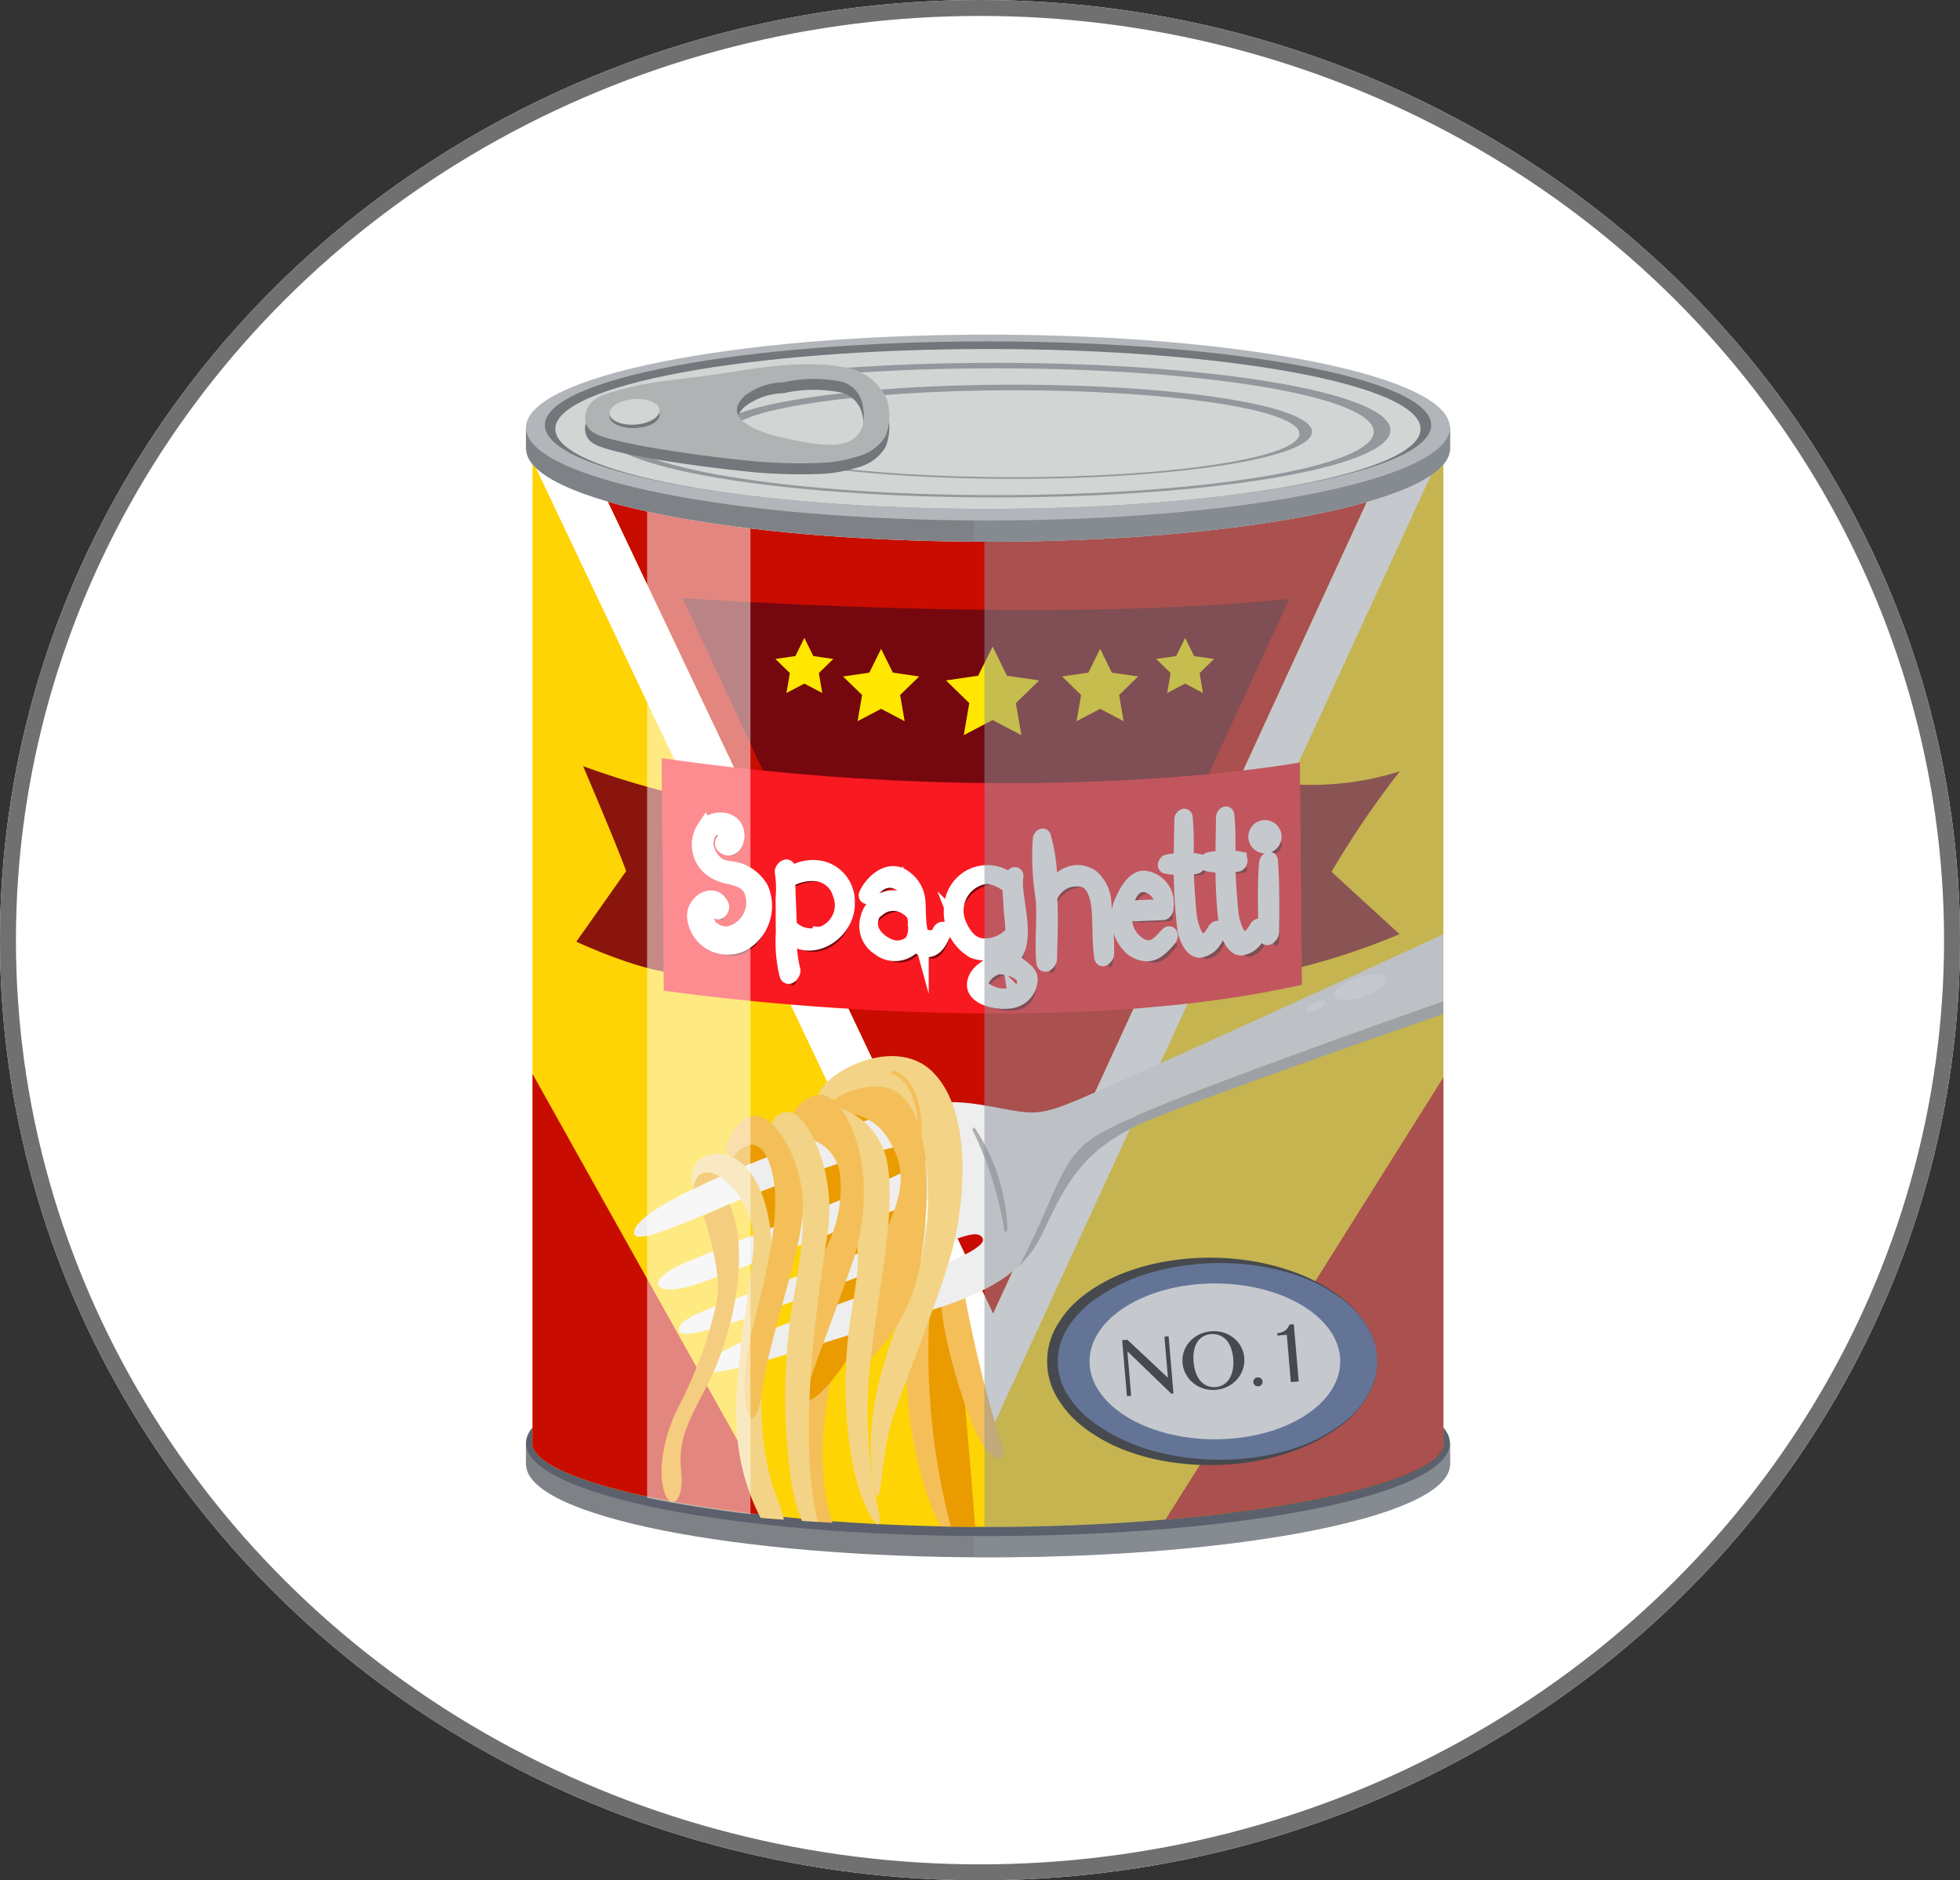 <svg xmlns="http://www.w3.org/2000/svg" xmlns:xlink="http://www.w3.org/1999/xlink" width="123" height="118" viewBox="0 0 123 118">
  <rect x="0" y="0" width="123" height="118" fill="#333333" stroke="none"/>
  <defs>
    <clipPath id="clip-path">
      <path id="SVGID" d="M227.744,96.047c0-.018.006-.034.006-.052s0-.036-.006-.054V50.506H170.579V95.939a.3.3,0,0,0-.007.056.283.283,0,0,0,.007.054v.045h.007c.45,1.813,13.071,3.7,28.575,3.7s28.122-1.888,28.574-3.7h.008Z" transform="translate(-170.572 -50.506)" fill="none"/>
    </clipPath>
  </defs>
  <g id="Grupo_1110" data-name="Grupo 1110" transform="translate(-206 -160)">
    <g id="Grupo_1047" data-name="Grupo 1047">
      <g id="Elipse_28" data-name="Elipse 28" transform="translate(206 160)" fill="#fff" stroke="#707070" stroke-width="1">
        <ellipse cx="61.5" cy="59" rx="61.5" ry="59" stroke="none"/>
        <ellipse cx="61.5" cy="59" rx="61" ry="58.5" fill="none"/>
      </g>
      <g id="Grupo_771" data-name="Grupo 771" transform="translate(69.115 173.225)">
        <g id="Grupo_766" data-name="Grupo 766" transform="translate(169.885 14.565)">
          <g id="Grupo_747" data-name="Grupo 747">
            <g id="Grupo_746" data-name="Grupo 746">
              <g id="Grupo_744" data-name="Grupo 744" transform="translate(0 56.942)">
                <path id="Trazado_1960" data-name="Trazado 1960" d="M227.885,122.626l0-1.458H227.1c-3.024-2.572-14.507-4.484-28.211-4.484-13.721,0-25.216,1.917-28.223,4.492h-.776v1.405h.011c.179,3.189,13.087,5.764,28.987,5.764,15.8,0,28.645-2.542,28.984-5.7Z" transform="translate(-169.885 -115.344)" fill="#7e8286"/>
                <path id="Trazado_1961" data-name="Trazado 1961" d="M246.821,121.168h-.785c-3.024-2.572-14.507-4.484-28.211-4.484-.3,0-.589,0-.884,0v11.656l.884,0c15.8,0,28.645-2.542,28.984-5.7l.017-.016Z" transform="translate(-188.826 -115.344)" fill="#8c959d" opacity="0.5" style="mix-blend-mode: multiply;isolation: isolate"/>
                <path id="Trazado_1962" data-name="Trazado 1962" d="M227.88,120.274c0,3.22-12.979,5.833-28.989,5.833s-28.991-2.612-28.991-5.833,12.979-5.832,28.991-5.832,28.989,2.612,28.989,5.832Z" transform="translate(-169.891 -114.442)" fill="#5b606c"/>
              </g>
              <path id="Trazado_1963" data-name="Trazado 1963" d="M227.744,81.995c0-.023.006-.047.006-.071s0-.048-.006-.074V19.139H170.579V81.847a.56.56,0,0,0-.007.076.518.518,0,0,0,.007.075v.062h.007c.45,2.5,13.071,5.108,28.575,5.108s28.122-2.606,28.574-5.108h.008Z" transform="translate(-170.162 -19.139)" fill="#fed404"/>
              <g id="Grupo_745" data-name="Grupo 745" transform="translate(0.418)">
                <path id="Trazado_1964" data-name="Trazado 1964" d="M226.655,19.139h-51.1l25.936,54.654Z" transform="translate(-172.586 -19.139)" fill="#c80c00"/>
                <path id="Trazado_1965" data-name="Trazado 1965" d="M227.749,19.472v-.333h-3.1L199.492,73.793,173.556,19.139h-2.972v1.123l28.829,60.756Z" transform="translate(-170.584 -19.139)" fill="#fff"/>
              </g>
            </g>
          </g>
          <g id="Grupo_748" data-name="Grupo 748" transform="translate(0.41 39.602)">
            <path id="Trazado_1966" data-name="Trazado 1966" d="M170.579,108.526a.56.56,0,0,0-.007.076.518.518,0,0,0,.007.075v.062h.007c.314,1.744,6.541,3.537,15.533,4.465L170.579,85.42Z" transform="translate(-170.572 -85.42)" fill="#c80c00"/>
            <path id="Trazado_1967" data-name="Trazado 1967" d="M254.515,85.781,237.08,113.528c10-.858,17.092-2.78,17.426-4.642h.008v-.066c0-.023.006-.047.006-.071s0-.048-.006-.074Z" transform="translate(-197.343 -85.565)" fill="#c80c00"/>
          </g>
          <path id="Trazado_1968" data-name="Trazado 1968" d="M191.606,46.741l-5.272-11.3s22.921,1.661,38.085.054l-5.766,12.515S200.845,48.751,191.606,46.741Z" transform="translate(-176.506 -25.702)" fill="#75080e"/>
          <g id="Grupo_749" data-name="Grupo 749" transform="translate(15.658 12.242)">
            <path id="Trazado_1969" data-name="Trazado 1969" d="M216.942,40.539l.9,1.83,2.021.295-1.461,1.424.344,2.011-1.808-.95-1.808.95.347-2.011-1.463-1.424,2.021-.295Z" transform="translate(-203.307 -39.995)" fill="#ffe700"/>
            <path id="Trazado_1970" data-name="Trazado 1970" d="M228.595,40.778l.736,1.494,1.65.239-1.194,1.163.282,1.643-1.475-.775-1.476.775.282-1.643-1.194-1.163,1.65-.239Z" transform="translate(-208.214 -40.091)" fill="#ffe700"/>
            <path id="Trazado_1971" data-name="Trazado 1971" d="M205.59,40.778l.739,1.494,1.649.239-1.194,1.163.282,1.643-1.476-.775-1.475.775.282-1.643L203.2,42.512l1.65-.239Z" transform="translate(-198.954 -40.091)" fill="#ffe700"/>
            <path id="Trazado_1972" data-name="Trazado 1972" d="M197.911,39.628l.562,1.14,1.256.181-.909.887.215,1.25-1.124-.59-1.124.59.215-1.25-.91-.887,1.257-.181Z" transform="translate(-196.092 -39.628)" fill="#ffe700"/>
            <path id="Trazado_1973" data-name="Trazado 1973" d="M237.906,39.628l.562,1.14,1.254.181-.908.887.215,1.25-1.124-.59-1.124.59.215-1.25-.909-.887,1.257-.181Z" transform="translate(-212.191 -39.628)" fill="#ffe700"/>
          </g>
          <g id="Grupo_757" data-name="Grupo 757" transform="translate(0.41 18.741)">
            <g id="Grupo_756" data-name="Grupo 756" clip-path="url(#clip-path)">
              <g id="Grupo_754" data-name="Grupo 754" transform="translate(6.381 11.828)">
                <path id="Trazado_1974" data-name="Trazado 1974" d="M205.893,88.934c-.283-.188-2.483-.394-1.919,1.749s1.186,6.042,2.313,5.928S208.6,90.74,205.893,88.934Z" transform="translate(-190.362 -77.758)" fill="#ea9b00"/>
                <path id="Trazado_1975" data-name="Trazado 1975" d="M200.866,116.328s-1.582,6.039.225,10.216c.4,1.3-1.665.561-2.031-3.217C198.5,117.513,200.641,114.86,200.866,116.328Z" transform="translate(-188.382 -88.669)" fill="#f4bf59"/>
                <path id="Trazado_1976" data-name="Trazado 1976" d="M199.659,93.622s1.12,6.925-.587,12.584c-1.023,3.657.293,3.415,2.342.488s2.682-7.852,1.95-11.12S199.559,92.4,199.659,93.622Z" transform="translate(-188.282 -79.374)" fill="#ea9b00"/>
                <g id="Grupo_750" data-name="Grupo 750" transform="translate(6.096 12.923)">
                  <path id="Trazado_1977" data-name="Trazado 1977" d="M193.6,97.135a6.829,6.829,0,0,1,.828,4.876c-.488,3.073,1.367-1.706,1.317-3.756S194.914,96.061,193.6,97.135Z" transform="translate(-192.318 -93.761)" fill="#ea9b00"/>
                  <path id="Trazado_1978" data-name="Trazado 1978" d="M192.2,94.232a12.041,12.041,0,0,0,1.951-.731s-.878-2.049-1.853-1.464S191.077,93.451,192.2,94.232Z" transform="translate(-191.456 -91.932)" fill="#ea9b00"/>
                </g>
                <path id="Trazado_1979" data-name="Trazado 1979" d="M213.426,108.848s.961,10.274,1.3,15.241c0,.847-1.411,1.524-2.258-2.145S209.42,109.074,213.426,108.848Z" transform="translate(-193.266 -85.818)" fill="#ea9b00"/>
                <path id="Trazado_1980" data-name="Trazado 1980" d="M214.9,108a84.562,84.562,0,0,0,2.257,9.37c.622,1.468-.111,1.694-1.016.453s-2.594-6.663-2.652-9.146C214.274,108.336,214.9,108,214.9,108Z" transform="translate(-194.226 -85.476)" fill="#f4bf59"/>
                <path id="Trazado_1981" data-name="Trazado 1981" d="M211.324,109.51a42.988,42.988,0,0,0,1.353,14.223c.225,1.017-.79.452-1.862-3.216a28.667,28.667,0,0,1-1.016-7.45A17.362,17.362,0,0,1,211.324,109.51Z" transform="translate(-192.743 -86.085)" fill="#f4bf59"/>
                <g id="Grupo_751" data-name="Grupo 751">
                  <path id="Trazado_1982" data-name="Trazado 1982" d="M229.287,84.738c-3.639,1.608-4.2,1.945-5.8,5.7-.8,1.864-1.405,3.086-1.824,3.844a6.6,6.6,0,0,0,1.435-1.956c1.524-3.162,2.485-5.475,6.944-7.281s18.8-6.774,18.8-6.774l.009-.8C244.106,79.137,233.17,83.023,229.287,84.738Z" transform="translate(-197.518 -73.188)" fill="#afaeae"/>
                  <path id="Trazado_1983" data-name="Trazado 1983" d="M213.021,81.853c3.882-1.715,14.819-5.6,19.559-7.267l.048-4.283s-14.678,6.772-21.619,9.822c-4.516,2.032-4.291,1.806-7.45,1.241s-4.516-.394-12.421,2.6-10.048,4.627-9.877,5.419,4.291-1.243,7.621-2.541,10.779-4.008,11.4-2.991-8.862,4.459-15.3,7.112c-3.33,1.3-2.6,2.427,0,1.638s15.692-6.326,16.314-5.534-2.879,2.428-9.033,4.686-8.41,2.879-8.184,3.725,6.266-1.524,11.8-3.613,6.773-2.879,7.224-2.259-2.37,1.751-7,3.444-10.723,3.839-10.554,4.8,7.733-1.751,12.022-2.992c3.25-.94,6.011-1.752,7.822-3.463.419-.758,1.028-1.979,1.824-3.844C208.823,83.8,209.383,83.461,213.021,81.853Z" transform="translate(-181.252 -70.303)" fill="#eee"/>
                </g>
                <path id="Trazado_1984" data-name="Trazado 1984" d="M186.769,99.84s1.233,3.468.818,5.447a26.328,26.328,0,0,1-2.361,6.481c-1.054,2.034-1.368,4.43-.828,5.607.415.9,1.129.3.979-1.392s0-2.484,1.5-5.268,2.974-8.092,1.543-11.628Z" transform="translate(-182.414 -81.889)" fill="#ea9b00"/>
                <path id="Trazado_1985" data-name="Trazado 1985" d="M216.935,91.072c-.053-.075-.153.1-.125.157a22.152,22.152,0,0,1,1.994,6.338c.022.133.194-.076.193-.148A12.279,12.279,0,0,0,216.935,91.072Z" transform="translate(-195.563 -78.656)" fill="#afaeae"/>
                <path id="Trazado_1986" data-name="Trazado 1986" d="M200.634,86.211s.2.473,1.287-.1,2.95-.985,4,.068,2.237,5.261,1.145,10.061c-1.052,3.518-4.121,8.917-2.878,14.676.452,1.242.225-2.2,1.24-5.08s2.88-7.4,3.614-10.218,1.3-8.525-1.243-11.063S200.409,84.933,200.634,86.211Z" transform="translate(-189.051 -75.634)" fill="#f3d386"/>
                <path id="Trazado_1987" data-name="Trazado 1987" d="M202.451,88.433a3.27,3.27,0,0,1,3.1,1.862c1.3,2.146.339,4.008-.507,6.1s-1.13,7.789-1.13,7.789a10.87,10.87,0,0,0,3.556-6.66c.734-4.517.566-10.727-2.707-10.782C202.734,86.684,200.361,88.376,202.451,88.433Z" transform="translate(-189.459 -76.919)" fill="#f4bf59"/>
                <path id="Trazado_1988" data-name="Trazado 1988" d="M201.58,88.726a4.413,4.413,0,0,1,3.725,3.5c.622,3.16-.621,8.466-.96,12.024a27.54,27.54,0,0,0,.339,9.426c.734,3.16-1.184.226-1.636-3.049a27.954,27.954,0,0,1,0-8.694c.452-2.877.678-3.95.056-5.643S204.515,91.321,201.58,88.726Z" transform="translate(-189.435 -77.719)" fill="#f3d386"/>
                <g id="Grupo_752" data-name="Grupo 752" transform="translate(9.837 10.33)">
                  <path id="Trazado_1989" data-name="Trazado 1989" d="M199.485,87.6a2.3,2.3,0,0,0-1.768,1.493,9.256,9.256,0,0,1,.783,1.2,2.647,2.647,0,0,1,2.315,2.477c.2,2.155-.488,4.112-2,6.511-.568,4.127-.859,10.069-.427,8.127.452-2.032,1.355-4.008,3.33-9.654C203.469,91.543,200.83,87.408,199.485,87.6Z" transform="translate(-197.717 -87.592)" fill="#f4bf59"/>
                </g>
                <path id="Trazado_1990" data-name="Trazado 1990" d="M195.522,90.4s.32-1.2,1.363-.922,2.849,3.772,2.248,7.627-1.968,13.017-.556,18.209c.4,1.409-1.3,1.127-1.806-3.387a37.177,37.177,0,0,1,.394-11.741C197.9,95.785,197.828,93.431,195.522,90.4Z" transform="translate(-186.996 -78.004)" fill="#f3d386"/>
                <g id="Grupo_753" data-name="Grupo 753" transform="translate(3.61 14.025)">
                  <path id="Trazado_1991" data-name="Trazado 1991" d="M187.447,96.822l1.688-.805C187.555,95.137,187.447,96.822,187.447,96.822Z" transform="translate(-187.356 -94.576)" fill="#ea9b00"/>
                  <path id="Trazado_1992" data-name="Trazado 1992" d="M192.611,115.257c-1.127-2.936-1.184-6.661-.451-12.25s-.846-9-3.137-9.23c-1.66.087-1.9,1.171-1.638,2.246,0,0,.108-1.685,1.688-.805a5.264,5.264,0,0,1,2.052,5.043c-.414,3.463-1.092,7.187-1.015,10.2a13.781,13.781,0,0,0,2.031,7.113C193.045,118.7,193.741,118.191,192.611,115.257Z" transform="translate(-187.294 -93.777)" fill="#f3d386"/>
                </g>
                <path id="Trazado_1993" data-name="Trazado 1993" d="M190.807,92.15s.363-2.087,1.781-2.309,3.272,3.167,3.1,6.018-2.116,7.818-2.567,11.318-1.808.9-.622-3.838,1.893-7.939,1.166-10.314-2.123-1.044-2.312-.6Z" transform="translate(-185.098 -78.163)" fill="#f4bf59"/>
                <path id="Trazado_1994" data-name="Trazado 1994" d="M208.383,85.079c-.076-.023-.17.152-.1.179,1.409.517,1.645,2.512,1.713,3.8.007.155.174-.026.176-.109C210.2,87.63,209.862,85.511,208.383,85.079Z" transform="translate(-192.122 -76.25)" fill="#f4bf59"/>
              </g>
              <g id="Grupo_755" data-name="Grupo 755" transform="translate(48.549 14.631)">
                <path id="Trazado_1995" data-name="Trazado 1995" d="M258,75.252c.11.326-.518.832-1.405,1.134s-1.694.278-1.8-.046.52-.831,1.405-1.132S257.885,74.926,258,75.252Z" transform="translate(-253.013 -74.994)" fill="#fff"/>
                <path id="Trazado_1996" data-name="Trazado 1996" d="M253.076,77.807c.054.125-.183.345-.525.488s-.664.158-.716.033.183-.343.525-.488S253.024,77.681,253.076,77.807Z" transform="translate(-251.827 -76.092)" fill="#fff"/>
              </g>
            </g>
          </g>
          <g id="Grupo_761" data-name="Grupo 761" transform="translate(3.166 19.786)">
            <path id="Trazado_1997" data-name="Trazado 1997" d="M180.937,54.738a52.973,52.973,0,0,1-5.327-1.64c2.373,5.573,2.7,6.588,2.7,6.588l-3.125,4.428s4.2,1.965,6.492,1.979Z" transform="translate(-175.184 -52.594)" fill="#8a150c"/>
            <path id="Trazado_1998" data-name="Trazado 1998" d="M250.086,54.447a18.47,18.47,0,0,0,6.878-.8,58.234,58.234,0,0,0-4.286,6.306l4.27,3.911a42.885,42.885,0,0,1-6.978,2.267C249.969,60.036,250.086,54.447,250.086,54.447Z" transform="translate(-205.286 -52.816)" fill="#8a150c"/>
            <path id="Trazado_1999" data-name="Trazado 1999" d="M184.145,52.255l.136,14.594s23.146,3.461,40.047-.373l-.13-13.949S207.52,55.627,184.145,52.255Z" transform="translate(-178.791 -52.255)" fill="#f91921"/>
            <g id="Grupo_758" data-name="Grupo 758" transform="translate(7.64 4.04)">
              <path id="Trazado_2000" data-name="Trazado 2000" d="M190.648,62.8c-.762-.169-.863-.075-1.319-.389a1.907,1.907,0,0,1-.589-.851c-.028-.086-.055-.17-.082-.256-.108-1.764,1.664-1.367,1.374-.359-.343-.111-.3.219-.256.266.439.443.933-.118.818-.814-.154-.94-1.549-.97-1.99-.288a1.92,1.92,0,0,0,.373,2.563,2.464,2.464,0,0,0,.908.447c.667.161,1.3.258,1.656.877a2.056,2.056,0,0,1-1.5,2.855,1.461,1.461,0,0,1-.882-.241c-.911-.534-.332-1.933.229-1.235.1.131.3-.191.244-.319-.451-1.024-1.721-.247-1.662.681a2.072,2.072,0,0,0,3.131,1.615,2.72,2.72,0,0,0,1.013-3.413A2.544,2.544,0,0,0,190.648,62.8Z" transform="translate(-187.972 -59.269)" fill="#75080e"/>
              <path id="Trazado_2001" data-name="Trazado 2001" d="M210.812,68.943c-.2.47-.609.563-1.236.274a4.366,4.366,0,0,1-.157-.972c-.033-.386-.021-.776-.05-1.162a1.976,1.976,0,0,0-.789-1.465c-.926-.779-2.02.14-2.429,1-.049.107.035.156.1.052.766-1.27,1.837-1.236,2.646-.212a1.774,1.774,0,0,1,.3.9,1.993,1.993,0,0,0-1.654-.479,1.655,1.655,0,0,0-1.282,1.213.055.055,0,0,1,0,.015,1.63,1.63,0,0,0,.7,1.89,1.569,1.569,0,0,0,2.353-.475.651.651,0,0,0,.891.526c.416-.139.649-.7.81-1.056C211.1,68.8,210.9,68.8,210.812,68.943Zm-1.755.655a1.039,1.039,0,0,1-.156.167,1.376,1.376,0,0,1-1.44.109,2.209,2.209,0,0,1-.858-.689,1.263,1.263,0,0,1-.047-1.4.951.951,0,0,1,.219-.2,1.846,1.846,0,0,1,.238-.182,1.5,1.5,0,0,1,.557-.218,1.542,1.542,0,0,1,1.168.268,1.327,1.327,0,0,1,.413.41,1.262,1.262,0,0,1,.1.641A1.683,1.683,0,0,1,209.056,69.6Z" transform="translate(-195.284 -61.556)" fill="#75080e"/>
              <path id="Trazado_2002" data-name="Trazado 2002" d="M219.425,71.061a1.251,1.251,0,0,0-.735-.253c1.592-1,.3-3.955.529-5.382.026-.152-.114-.088-.161-.008a1.058,1.058,0,0,0-.131.358A2.238,2.238,0,0,0,215.2,67.24a2.836,2.836,0,0,0,1.363,2.874,2.094,2.094,0,0,0,2.5-.813,1.694,1.694,0,0,1-.513,1.25l-.02.024c-.691.42-1.709.729-1.872,1.558-.188.965,1.462,1.257,2.1,1.159a1.4,1.4,0,0,0,1.363-1.362C220.123,71.545,219.683,71.274,219.425,71.061Zm-2.106-1.218c-.908.052-1.449-.722-1.74-1.473a2.2,2.2,0,0,1,1.828-2.974,2.6,2.6,0,0,1,1.487.689c-.014.37.043.771.049,1.065.008.5.131,1.2.13,1.859A2.373,2.373,0,0,1,217.319,69.844Zm1.9,3.059a2.648,2.648,0,0,1-.937.108,2.336,2.336,0,0,1-.985-.36c-.632-.35-.066-1.1.369-1.337.11-.06.22-.12.327-.181a2.441,2.441,0,0,1,1.407.326,3.176,3.176,0,0,1,.371.324Q219.9,72.763,219.223,72.9Z" transform="translate(-198.929 -61.502)" fill="#75080e"/>
              <path id="Trazado_2003" data-name="Trazado 2003" d="M227.73,63.916c-1.084-.694-2.122.1-2.648,1.038a10.874,10.874,0,0,0-.386-3.584c-.039-.088-.148.087-.153.121a16.535,16.535,0,0,0,.176,3.762c.114,1.351-.077,2.708.045,4.049.027.28.312-.051.315-.2.039-1.3.087-2.587.016-3.89a1.817,1.817,0,0,1,2.261-1.111c.6.214.826,1.125.883,1.648.121,1.079.029,2.175.2,3.253.027.184.254-.109.258-.2.022-1.068-.092-2.163-.173-3.229A2.252,2.252,0,0,0,227.73,63.916Z" transform="translate(-202.666 -59.955)" fill="#75080e"/>
              <path id="Trazado_2004" data-name="Trazado 2004" d="M199.767,64.72a2.572,2.572,0,0,0-2.2.5c0-.17,0-.339,0-.509.007-.243-.364.03-.3.24a7.113,7.113,0,0,1,.046,1.632c.014.714,0,1.427.014,2.14a8.806,8.806,0,0,0,.231,2.7c.088.234.38-.151.331-.311a7.843,7.843,0,0,1-.225-2.234c1.443,1.338,3.7-.166,3.664-1.988A2.124,2.124,0,0,0,199.767,64.72Zm-.1,4.162a1.884,1.884,0,0,1-1.937-.468.066.066,0,0,0-.069-.007c0-.094,0-.19,0-.282-.025-.891-.084-1.8-.091-2.7a3,3,0,0,1,1.813-.437,1.789,1.789,0,0,1,1.536,1.273A1.955,1.955,0,0,1,199.67,68.882Z" transform="translate(-191.712 -61.27)" fill="#75080e"/>
              <path id="Trazado_2005" data-name="Trazado 2005" d="M235.982,69.369c-.469.463-.838,1.047-1.6.773a2,2,0,0,1-1.126-1.432,2.14,2.14,0,0,1-.043-.755,3.682,3.682,0,0,0,1.054.046c.467-.014.931-.035,1.4-.055.109,0,.223-.24.167-.31a1.534,1.534,0,0,0-1.175-1.8c-.807-.249-1.386,1.034-1.61,1.577a2.571,2.571,0,0,0,.7,2.8c1.041.687,1.622.219,2.329-.655C236.143,69.472,236.128,69.224,235.982,69.369Zm-1.274-3.15a1.441,1.441,0,0,1,.973,1.4c-.805.014-1.62.047-2.424.11a.05.05,0,0,0-.021.008C233.363,66.9,233.809,65.949,234.708,66.219Z" transform="translate(-206.052 -61.751)" fill="#75080e"/>
              <path id="Trazado_2006" data-name="Trazado 2006" d="M240.966,66.445c-.981,1.754-1.588-.113-1.675-1.019-.06-.646-.112-1.294-.149-1.939-.021-.35-.027-.7-.033-1.051a2.549,2.549,0,0,0,.627-.055c.092-.019.217-.258.084-.292a2.443,2.443,0,0,0-.71-.038c0-.917.019-1.833-.063-2.743-.015-.151-.17.027-.171.106-.014.886-.033,1.768-.036,2.648a4.213,4.213,0,0,0-.893.079c-.053.013-.171.2-.083.223a3.312,3.312,0,0,0,.841.066l.136,0a30.6,30.6,0,0,0,.229,3.947c.05.373.426,1.451,1.019,1.286.614-.171.848-.594,1.078-1.168C241.246,66.3,241.049,66.294,240.966,66.445Z" transform="translate(-208.041 -59.111)" fill="#75080e"/>
              <path id="Trazado_2007" data-name="Trazado 2007" d="M245.376,66.214c-.98,1.752-1.589-.114-1.673-1.02-.06-.646-.112-1.292-.151-1.94-.023-.349-.028-.7-.032-1.048a2.8,2.8,0,0,0,.626-.056c.091-.021.218-.26.082-.293a2.479,2.479,0,0,0-.709-.038c0-.915.017-1.831-.065-2.744-.013-.15-.17.027-.171.108-.013.887-.033,1.768-.035,2.647a4.124,4.124,0,0,0-.893.08c-.054.013-.171.2-.083.222a3.251,3.251,0,0,0,.841.066l.136,0a30.635,30.635,0,0,0,.229,3.949c.05.373.426,1.452,1.019,1.285.612-.172.848-.6,1.077-1.168C245.655,66.066,245.462,66.063,245.376,66.214Z" transform="translate(-209.816 -59.017)" fill="#75080e"/>
              <path id="Trazado_2008" data-name="Trazado 2008" d="M248.5,63.995c-.131,1.509-.057,3.1-.045,4.619,0,.272.314-.042.315-.2.026-1.518.036-3.026-.072-4.544C248.683,63.694,248.506,63.909,248.5,63.995Z" transform="translate(-212.304 -60.943)" fill="#75080e"/>
              <path id="Trazado_2009" data-name="Trazado 2009" d="M248.515,61a.556.556,0,1,0-.551.561A.554.554,0,0,0,248.515,61Z" transform="translate(-211.894 -59.595)" fill="#75080e"/>
            </g>
            <g id="Grupo_760" data-name="Grupo 760" transform="translate(7.441 3.533)">
              <path id="Trazado_2010" data-name="Trazado 2010" d="M191.75,63.054a2.514,2.514,0,0,0-1.457-1.131c-.756-.167-.857-.073-1.307-.383a1.9,1.9,0,0,1-.585-.847c-.029-.083-.055-.169-.081-.253-.106-1.749,1.65-1.355,1.361-.356-.34-.11-.3.217-.253.265.437.439.924-.117.812-.808-.153-.932-1.536-.962-1.975-.287a1.908,1.908,0,0,0,.373,2.543,2.426,2.426,0,0,0,.9.443c.662.16,1.292.255,1.642.871a2.04,2.04,0,0,1-1.484,2.832,1.454,1.454,0,0,1-.876-.242c-.9-.531-.329-1.917.226-1.222.105.13.3-.192.244-.317-.447-1.015-1.707-.245-1.65.676a2.059,2.059,0,0,0,3.106,1.6A2.7,2.7,0,0,0,191.75,63.054Z" transform="translate(-187.638 -58.417)" fill="#fff" stroke="#fff" stroke-miterlimit="10" stroke-width="0.985"/>
              <path id="Trazado_2011" data-name="Trazado 2011" d="M210.3,68.013q-.294.7-1.227.272a4.457,4.457,0,0,1-.153-.964c-.033-.383-.021-.771-.05-1.153a1.954,1.954,0,0,0-.783-1.452c-.92-.773-2,.137-2.407.992-.05.106.031.154.094.052.758-1.259,1.819-1.227,2.624-.209a1.774,1.774,0,0,1,.295.893,1.983,1.983,0,0,0-1.641-.474,1.635,1.635,0,0,0-1.271,1.2.05.05,0,0,1,0,.016,1.612,1.612,0,0,0,.7,1.876,1.559,1.559,0,0,0,2.334-.471.644.644,0,0,0,.883.52c.413-.139.642-.694.8-1.049C210.578,67.869,210.379,67.876,210.3,68.013Zm-1.9.815a1.363,1.363,0,0,1-1.429.109,2.2,2.2,0,0,1-.85-.685,1.256,1.256,0,0,1-.046-1.387.994.994,0,0,1,.217-.2,2.061,2.061,0,0,1,.234-.177,1.507,1.507,0,0,1,.554-.218,1.54,1.54,0,0,1,1.158.266,1.315,1.315,0,0,1,.409.406,1.234,1.234,0,0,1,.1.637,1.669,1.669,0,0,1-.19,1.086A.942.942,0,0,1,208.4,68.828Z" transform="translate(-194.892 -60.686)" fill="#fff" stroke="#fff" stroke-miterlimit="10" stroke-width="0.985"/>
              <path id="Trazado_2012" data-name="Trazado 2012" d="M218.837,70.116a1.24,1.24,0,0,0-.73-.252c1.58-1,.3-3.923.525-5.339.025-.151-.111-.086-.161-.007a1.033,1.033,0,0,0-.127.357,2.222,2.222,0,0,0-3.695,1.449A2.816,2.816,0,0,0,216,69.176a2.075,2.075,0,0,0,2.474-.806,1.682,1.682,0,0,1-.509,1.241.227.227,0,0,0-.019.022c-.688.418-1.7.724-1.858,1.544-.188.959,1.447,1.249,2.088,1.152a1.4,1.4,0,0,0,1.353-1.352C219.53,70.6,219.093,70.325,218.837,70.116Zm-2.089-1.209c-.9.05-1.438-.715-1.726-1.462a2.179,2.179,0,0,1,1.815-2.95,2.585,2.585,0,0,1,1.475.684c-.015.366.042.764.048,1.056.01.493.128,1.188.128,1.844A2.363,2.363,0,0,1,216.748,68.908Zm1.889,3.035a2.626,2.626,0,0,1-.929.105,2.315,2.315,0,0,1-.976-.355c-.626-.348-.066-1.086.364-1.325.11-.063.219-.121.326-.182a2.43,2.43,0,0,1,1.4.324,3.516,3.516,0,0,1,.367.321C219.269,71.479,219.088,71.849,218.637,71.943Z" transform="translate(-198.507 -60.633)" fill="#fff" stroke="#fff" stroke-miterlimit="10" stroke-width="0.985"/>
              <path id="Trazado_2013" data-name="Trazado 2013" d="M227.859,64.669a2.227,2.227,0,0,0-.786-1.641c-1.075-.691-2.1.1-2.624,1.029a10.854,10.854,0,0,0-.384-3.556c-.038-.085-.148.087-.152.121a16.352,16.352,0,0,0,.175,3.733c.113,1.34-.077,2.685.044,4.014.026.277.309-.05.314-.2.036-1.294.084-2.568.015-3.859a1.8,1.8,0,0,1,2.244-1.1c.592.212.817,1.114.874,1.633.118,1.069.029,2.159.195,3.229.027.183.253-.111.255-.2C228.053,66.811,227.938,65.728,227.859,64.669Z" transform="translate(-202.213 -59.097)" fill="#fff" stroke="#fff" stroke-miterlimit="10" stroke-width="0.985"/>
              <path id="Trazado_2014" data-name="Trazado 2014" d="M199.339,63.823a2.546,2.546,0,0,0-2.178.5c0-.169,0-.339,0-.507.006-.24-.36.031-.3.238a6.974,6.974,0,0,1,.045,1.62c.014.709,0,1.417.016,2.123a8.685,8.685,0,0,0,.229,2.676c.087.229.376-.151.326-.308a7.85,7.85,0,0,1-.22-2.218c1.43,1.327,3.673-.166,3.634-1.972A2.114,2.114,0,0,0,199.339,63.823Zm-.1,4.129a1.861,1.861,0,0,1-1.92-.466.065.065,0,0,0-.068,0c0-.094,0-.189-.005-.278-.023-.885-.082-1.784-.089-2.676a2.979,2.979,0,0,1,1.8-.433,1.773,1.773,0,0,1,1.522,1.262A1.936,1.936,0,0,1,199.242,67.952Z" transform="translate(-191.348 -60.402)" fill="#fff" stroke="#fff" stroke-miterlimit="10" stroke-width="0.985"/>
              <path id="Trazado_2015" data-name="Trazado 2015" d="M235.261,68.435c-.468.461-.834,1.038-1.592.766a1.983,1.983,0,0,1-1.118-1.42,2.117,2.117,0,0,1-.041-.749,3.638,3.638,0,0,0,1.044.046c.462-.014.924-.033,1.387-.055.108-.005.222-.237.167-.307a1.524,1.524,0,0,0-1.167-1.782c-.8-.246-1.374,1.026-1.6,1.565a2.548,2.548,0,0,0,.691,2.779c1.032.682,1.607.218,2.309-.649C235.422,68.537,235.406,68.292,235.261,68.435ZM234,65.31a1.431,1.431,0,0,1,.965,1.389c-.8.014-1.608.047-2.4.109a.062.062,0,0,0-.022.009C232.663,65.981,233.1,65.044,234,65.31Z" transform="translate(-205.572 -60.879)" fill="#fff" stroke="#fff" stroke-miterlimit="10" stroke-width="0.985"/>
              <path id="Trazado_2016" data-name="Trazado 2016" d="M240.2,65.536c-.973,1.737-1.576-.113-1.66-1.01-.061-.641-.112-1.282-.149-1.924-.02-.347-.029-.694-.032-1.042a2.689,2.689,0,0,0,.621-.054c.092-.02.216-.257.083-.292a2.513,2.513,0,0,0-.705-.036c0-.909.017-1.817-.065-2.721-.014-.148-.167.025-.169.106-.013.879-.032,1.753-.035,2.625a4.169,4.169,0,0,0-.885.079c-.054.014-.171.2-.082.22a3.311,3.311,0,0,0,.834.066l.134,0a30.351,30.351,0,0,0,.227,3.915c.05.369.422,1.44,1.012,1.274.606-.17.841-.59,1.068-1.159C240.479,65.391,240.287,65.387,240.2,65.536Z" transform="translate(-207.544 -58.261)" fill="#fff" stroke="#fff" stroke-miterlimit="10" stroke-width="0.985"/>
              <path id="Trazado_2017" data-name="Trazado 2017" d="M244.58,65.3c-.973,1.739-1.577-.112-1.66-1.011-.061-.639-.112-1.281-.149-1.923-.022-.346-.029-.694-.033-1.041a2.751,2.751,0,0,0,.621-.054c.091-.022.214-.258.084-.292a2.474,2.474,0,0,0-.705-.038c0-.908.017-1.817-.066-2.721-.013-.148-.167.027-.168.108-.013.878-.033,1.752-.035,2.626a4.16,4.16,0,0,0-.887.079c-.051.012-.169.2-.081.22a3.246,3.246,0,0,0,.835.065l.133,0a30.117,30.117,0,0,0,.228,3.916c.05.369.421,1.441,1.01,1.274.608-.169.842-.589,1.069-1.159C244.856,65.159,244.662,65.157,244.58,65.3Z" transform="translate(-209.306 -58.168)" fill="#fff" stroke="#fff" stroke-miterlimit="10" stroke-width="0.985"/>
              <g id="Grupo_759" data-name="Grupo 759" transform="translate(35.223 0.85)">
                <path id="Trazado_2018" data-name="Trazado 2018" d="M247.87,62.982c-.014-.175-.188.038-.195.123-.131,1.5-.057,3.08-.045,4.581,0,.27.309-.044.313-.2C247.969,65.984,247.977,64.487,247.87,62.982Z" transform="translate(-246.996 -60.929)" fill="#fff" stroke="#fff" stroke-miterlimit="10" stroke-width="0.985"/>
                <path id="Trazado_2019" data-name="Trazado 2019" d="M247.691,60.136a.55.55,0,1,1-.556-.545A.55.55,0,0,1,247.691,60.136Z" transform="translate(-246.59 -59.591)" fill="#fff" stroke="#fff" stroke-miterlimit="10" stroke-width="0.985"/>
              </g>
            </g>
          </g>
          <g id="Grupo_765" data-name="Grupo 765" transform="translate(32.711 51.138)">
            <g id="Grupo_763" data-name="Grupo 763">
              <g id="Grupo_762" data-name="Grupo 762">
                <path id="Trazado_2020" data-name="Trazado 2020" d="M245.582,111.352c0,3.5-4.562,6.337-10.191,6.337s-10.192-2.837-10.192-6.337,4.563-6.336,10.192-6.336S245.582,107.853,245.582,111.352Z" transform="translate(-224.861 -104.844)" fill="#3b5592"/>
                <path id="Trazado_2021" data-name="Trazado 2021" d="M245.354,111.237s0,.051,0,.151c0,.048,0,.111-.01.185s-.016.158-.029.252a4.7,4.7,0,0,1-.16.692,5.018,5.018,0,0,1-.394.875,6.741,6.741,0,0,1-1.74,1.916,11.068,11.068,0,0,1-2.977,1.571,15,15,0,0,1-3.92.815,16.424,16.424,0,0,1-4.48-.267,14.087,14.087,0,0,1-2.292-.679,10.558,10.558,0,0,1-2.168-1.182,8.265,8.265,0,0,1-.97-.82,6.22,6.22,0,0,1-.806-1.009,4.433,4.433,0,0,1,0-5,6.192,6.192,0,0,1,.8-1.009,8.117,8.117,0,0,1,.969-.82,10.492,10.492,0,0,1,2.169-1.182,13.866,13.866,0,0,1,2.293-.679,16.429,16.429,0,0,1,4.48-.269,15.049,15.049,0,0,1,3.92.816,11.063,11.063,0,0,1,2.978,1.574,6.71,6.71,0,0,1,1.739,1.914,4.951,4.951,0,0,1,.394.875,4.713,4.713,0,0,1,.16.692c.013.094.022.18.029.253s.007.136.01.185C245.354,111.185,245.354,111.237,245.354,111.237Zm0,0s0-.052,0-.152c0-.048-.006-.111-.011-.185s-.019-.156-.032-.253a4.568,4.568,0,0,0-.165-.688,4.955,4.955,0,0,0-.4-.871,6.315,6.315,0,0,0-1.755-1.877,10.349,10.349,0,0,0-3-1.478,14.9,14.9,0,0,0-3.886-.654,16.011,16.011,0,0,0-4.36.429,11.724,11.724,0,0,0-4.2,1.9,6.581,6.581,0,0,0-1.592,1.68,3.881,3.881,0,0,0,0,4.3,6.508,6.508,0,0,0,1.591,1.68,11.677,11.677,0,0,0,4.2,1.9,15.92,15.92,0,0,0,4.357.428,14.872,14.872,0,0,0,3.89-.655,10.37,10.37,0,0,0,2.995-1.476,6.342,6.342,0,0,0,1.755-1.879,4.936,4.936,0,0,0,.4-.871,4.489,4.489,0,0,0,.165-.689c.013-.094.022-.178.032-.252s.007-.137.011-.185C245.354,111.288,245.354,111.237,245.354,111.237Z" transform="translate(-224.633 -104.729)"/>
              </g>
              <path id="Trazado_2022" data-name="Trazado 2022" d="M244.824,112.326c0,2.7-3.523,4.89-7.866,4.89s-7.868-2.189-7.868-4.89,3.523-4.891,7.868-4.891S244.824,109.625,244.824,112.326Z" transform="translate(-226.427 -105.818)" fill="#fff"/>
            </g>
            <g id="Grupo_764" data-name="Grupo 764" transform="translate(4.709 4.174)">
              <path id="Trazado_2023" data-name="Trazado 2023" d="M232.514,113.229l.33-.029,2.521,2.368h.022l-.22-2.566.262-.021.307,3.592-.136.013-2.735-2.641h-.021l.238,2.772-.265.022Z" transform="translate(-232.514 -112.224)"/>
              <path id="Trazado_2024" data-name="Trazado 2024" d="M240.951,116.129a1.889,1.889,0,0,1-.528-.022,1.945,1.945,0,0,1-.479-.148,1.975,1.975,0,0,1-.417-.256,1.868,1.868,0,0,1-.33-.351,1.782,1.782,0,0,1-.342-.916,1.74,1.74,0,0,1,.028-.49,1.732,1.732,0,0,1,.422-.841,1.888,1.888,0,0,1,.367-.318,1.982,1.982,0,0,1,.448-.221,2.034,2.034,0,0,1,.516-.11,2.077,2.077,0,0,1,.526.02,1.945,1.945,0,0,1,.479.142,2.046,2.046,0,0,1,.416.25,1.823,1.823,0,0,1,.331.341,1.9,1.9,0,0,1,.228.416,1.7,1.7,0,0,1,.111.48,1.876,1.876,0,0,1-.026.5,1.988,1.988,0,0,1-.153.461,1.9,1.9,0,0,1-.269.4,1.944,1.944,0,0,1-.813.55A1.934,1.934,0,0,1,240.951,116.129Zm-.015-.175a1.114,1.114,0,0,0,.52-.173,1.145,1.145,0,0,0,.36-.384,1.656,1.656,0,0,0,.192-.552,2.573,2.573,0,0,0,.026-.681,2.514,2.514,0,0,0-.14-.656,1.638,1.638,0,0,0-.281-.5,1.2,1.2,0,0,0-1.491-.213,1.107,1.107,0,0,0-.362.37,1.633,1.633,0,0,0-.19.541,2.583,2.583,0,0,0-.023.669,2.769,2.769,0,0,0,.137.668,1.681,1.681,0,0,0,.281.511,1.1,1.1,0,0,0,.419.316A1.133,1.133,0,0,0,240.936,115.954Z" transform="translate(-235.064 -112.01)"/>
              <path id="Trazado_2025" data-name="Trazado 2025" d="M246.556,117.3a.318.318,0,0,1,.115.013.286.286,0,0,1,.1.05.3.3,0,0,1,.1.191.281.281,0,0,1-.066.206.328.328,0,0,1-.087.068.3.3,0,0,1-.11.03.36.36,0,0,1-.117-.01.351.351,0,0,1-.1-.054.263.263,0,0,1-.069-.084.26.26,0,0,1-.032-.108.221.221,0,0,1,.014-.11.262.262,0,0,1,.054-.093.255.255,0,0,1,.087-.066A.318.318,0,0,1,246.556,117.3Z" transform="translate(-238.058 -113.961)"/>
              <path id="Trazado_2026" data-name="Trazado 2026" d="M249.655,115.348l-.253-2.97-.592.05-.011-.148a.993.993,0,0,0,.5-.168.81.81,0,0,0,.268-.373l.274-.023.309,3.591Z" transform="translate(-239.069 -111.715)"/>
            </g>
          </g>
        </g>
        <path id="Trazado_2027" data-name="Trazado 2027" d="M182.621,18.3v66.71c1.89.39,4.075.739,6.483,1.025V18.3Z" transform="translate(-5.126 -4.236)" fill="#fff" opacity="0.5" style="mix-blend-mode: screen;isolation: isolate"/>
        <path id="Trazado_2028" data-name="Trazado 2028" d="M246.849,81.491V18.3h-28.8V86.851c15.622,0,28.339-2.626,28.792-5.147h.008v-.066a.523.523,0,0,0,.006-.074A.5.5,0,0,0,246.849,81.491Z" transform="translate(-19.387 -4.236)" fill="#8c959d" opacity="0.5" style="mix-blend-mode: multiply;isolation: isolate"/>
        <g id="Grupo_770" data-name="Grupo 770" transform="translate(169.885 7.775)">
          <g id="Grupo_767" data-name="Grupo 767">
            <path id="Trazado_2029" data-name="Trazado 2029" d="M227.885,15.958l0-1.459H227.1c-3.024-2.57-14.507-4.484-28.211-4.484-13.721,0-25.216,1.917-28.223,4.494h-.776v1.4h.011c.179,3.19,13.087,5.763,28.987,5.763,15.8,0,28.645-2.542,28.984-5.7Z" transform="translate(-169.885 -8.677)" fill="#fff"/>
            <path id="Trazado_2030" data-name="Trazado 2030" d="M227.885,15.958l0-1.459H227.1c-3.024-2.57-14.507-4.484-28.211-4.484-13.721,0-25.216,1.917-28.223,4.494h-.776v1.4h.011c.179,3.19,13.087,5.763,28.987,5.763,15.8,0,28.645-2.542,28.984-5.7Z" transform="translate(-169.885 -8.677)" fill="#7e8286"/>
            <path id="Trazado_2031" data-name="Trazado 2031" d="M246.821,14.5h-.785c-3.024-2.57-14.507-4.484-28.211-4.484-.3,0-.589,0-.884,0V21.674c.295,0,.587,0,.884,0,15.8,0,28.645-2.542,28.984-5.7l.017-.016Z" transform="translate(-188.826 -8.677)" fill="#8c959d" opacity="0.5" style="mix-blend-mode: multiply;isolation: isolate"/>
            <path id="Trazado_2032" data-name="Trazado 2032" d="M227.88,13.607c0,3.221-12.979,5.831-28.989,5.831S169.9,16.828,169.9,13.607s12.979-5.832,28.991-5.832,28.989,2.612,28.989,5.832Z" transform="translate(-169.891 -7.775)" fill="#b2b6ba"/>
            <path id="Trazado_2033" data-name="Trazado 2033" d="M227.5,13.74c0,2.9-12.452,5.254-27.811,5.254s-27.813-2.351-27.813-5.254,12.453-5.254,27.813-5.254S227.5,10.838,227.5,13.74Z" transform="translate(-170.684 -8.061)" fill="#73767a"/>
            <path id="Trazado_2034" data-name="Trazado 2034" d="M227.278,14.3c0,2.771-12.153,5.016-27.147,5.016s-27.15-2.246-27.15-5.016,12.155-5.018,27.15-5.018,27.147,2.247,27.147,5.018Z" transform="translate(-171.132 -8.38)" fill="#d2d5d4"/>
            <path id="Trazado_2035" data-name="Trazado 2035" d="M227.317,14.959c0,2.333-11.09,4.224-24.769,4.224s-24.77-1.89-24.77-4.224,11.091-4.222,24.77-4.222,24.769,1.891,24.769,4.222Z" transform="translate(-173.062 -8.967)" fill="#94989c"/>
            <path id="Trazado_2036" data-name="Trazado 2036" d="M226.976,15.293c0,2.2-10.62,3.978-23.723,3.978s-23.724-1.781-23.724-3.978,10.622-3.979,23.724-3.979,23.723,1.78,23.723,3.979Z" transform="translate(-173.767 -9.2)" fill="#d2d5d4"/>
            <path id="Trazado_2037" data-name="Trazado 2037" d="M227.249,15.984c0,1.634-8.377,2.955-18.71,2.955s-18.709-1.321-18.709-2.955,8.376-2.955,18.709-2.955,18.71,1.323,18.71,2.955Z" transform="translate(-177.913 -9.89)" fill="#94989c"/>
            <path id="Trazado_2038" data-name="Trazado 2038" d="M226.989,16.349c0,1.506-8.021,2.729-17.918,2.729s-17.92-1.222-17.92-2.729,8.024-2.728,17.92-2.728,17.918,1.222,17.918,2.728Z" transform="translate(-178.445 -10.128)" fill="#d2d5d4"/>
          </g>
          <path id="Trazado_2039" data-name="Trazado 2039" d="M181.476,16.4c.032.416-.6.8-1.42.859s-1.5-.229-1.531-.643.606-.8,1.42-.86,1.5.23,1.531.645Z" transform="translate(-173.362 -10.984)" fill="#fff"/>
          <g id="Grupo_769" data-name="Grupo 769" transform="translate(3.716 1.855)">
            <path id="Trazado_2040" data-name="Trazado 2040" d="M195.015,14.169a3.509,3.509,0,0,0-2.877-1.975c-2.524-.423-5.174.076-7.672.458-2.416.368-5.025.468-7.318,1.36-1.132.44-1.419,1.8-.477,2.337,1.385.8,8.712,1.694,10.664,1.825,1.071.071,2.146.1,3.22.066a9.218,9.218,0,0,0,2.673-.423,2.841,2.841,0,0,0,1.737-1.275,3.48,3.48,0,0,0,.05-2.374Zm-1.475,1.7a1.674,1.674,0,0,1-.769.958,2.433,2.433,0,0,1-1.113.251,8.685,8.685,0,0,1-1.35-.085c-.378-.051-.761-.139-1.134-.211-1.033-.2-4.885-1-3.048-2.769a4.121,4.121,0,0,1,2.428-.846,8.714,8.714,0,0,1,3.654-.038,1.8,1.8,0,0,1,1.266,1.265,3.176,3.176,0,0,1,.066,1.475Z" transform="translate(-176.105 -11.344)" fill="#73767a"/>
            <path id="Trazado_2041" data-name="Trazado 2041" d="M195.015,13.016a3.512,3.512,0,0,0-2.877-1.975c-2.524-.422-5.174.076-7.672.458-2.416.369-5.025.469-7.318,1.359-1.132.441-1.419,1.8-.477,2.338,1.385.8,8.712,1.7,10.664,1.827,1.071.071,2.146.1,3.22.063a9.078,9.078,0,0,0,2.673-.422,2.836,2.836,0,0,0,1.737-1.274,3.482,3.482,0,0,0,.05-2.374Zm-1.475,1.706a1.673,1.673,0,0,1-.769.956,2.427,2.427,0,0,1-1.113.253,8.759,8.759,0,0,1-1.35-.085c-.378-.053-.761-.139-1.134-.212-1.033-.2-4.885-1.006-3.048-2.771a4.136,4.136,0,0,1,2.428-.845,8.7,8.7,0,0,1,3.654-.037,1.8,1.8,0,0,1,1.266,1.264,3.179,3.179,0,0,1,.066,1.476Z" transform="translate(-176.105 -10.88)" fill="#b0b3b3"/>
            <g id="Grupo_768" data-name="Grupo 768" transform="translate(1.532 2.186)">
              <path id="Trazado_2042" data-name="Trazado 2042" d="M181.815,15.662c.014.442-.678.824-1.546.851s-1.584-.306-1.6-.748.679-.823,1.546-.852,1.585.307,1.6.749Z" transform="translate(-178.67 -14.689)" fill="#73767a"/>
              <path id="Trazado_2043" data-name="Trazado 2043" d="M181.814,15.23c.031.442-.645.85-1.512.914s-1.6-.244-1.628-.684.644-.851,1.511-.913,1.6.243,1.628.683Z" transform="translate(-178.672 -14.539)" fill="#d2d5d4"/>
            </g>
          </g>
        </g>
      </g>
    </g>
  </g>
</svg>
